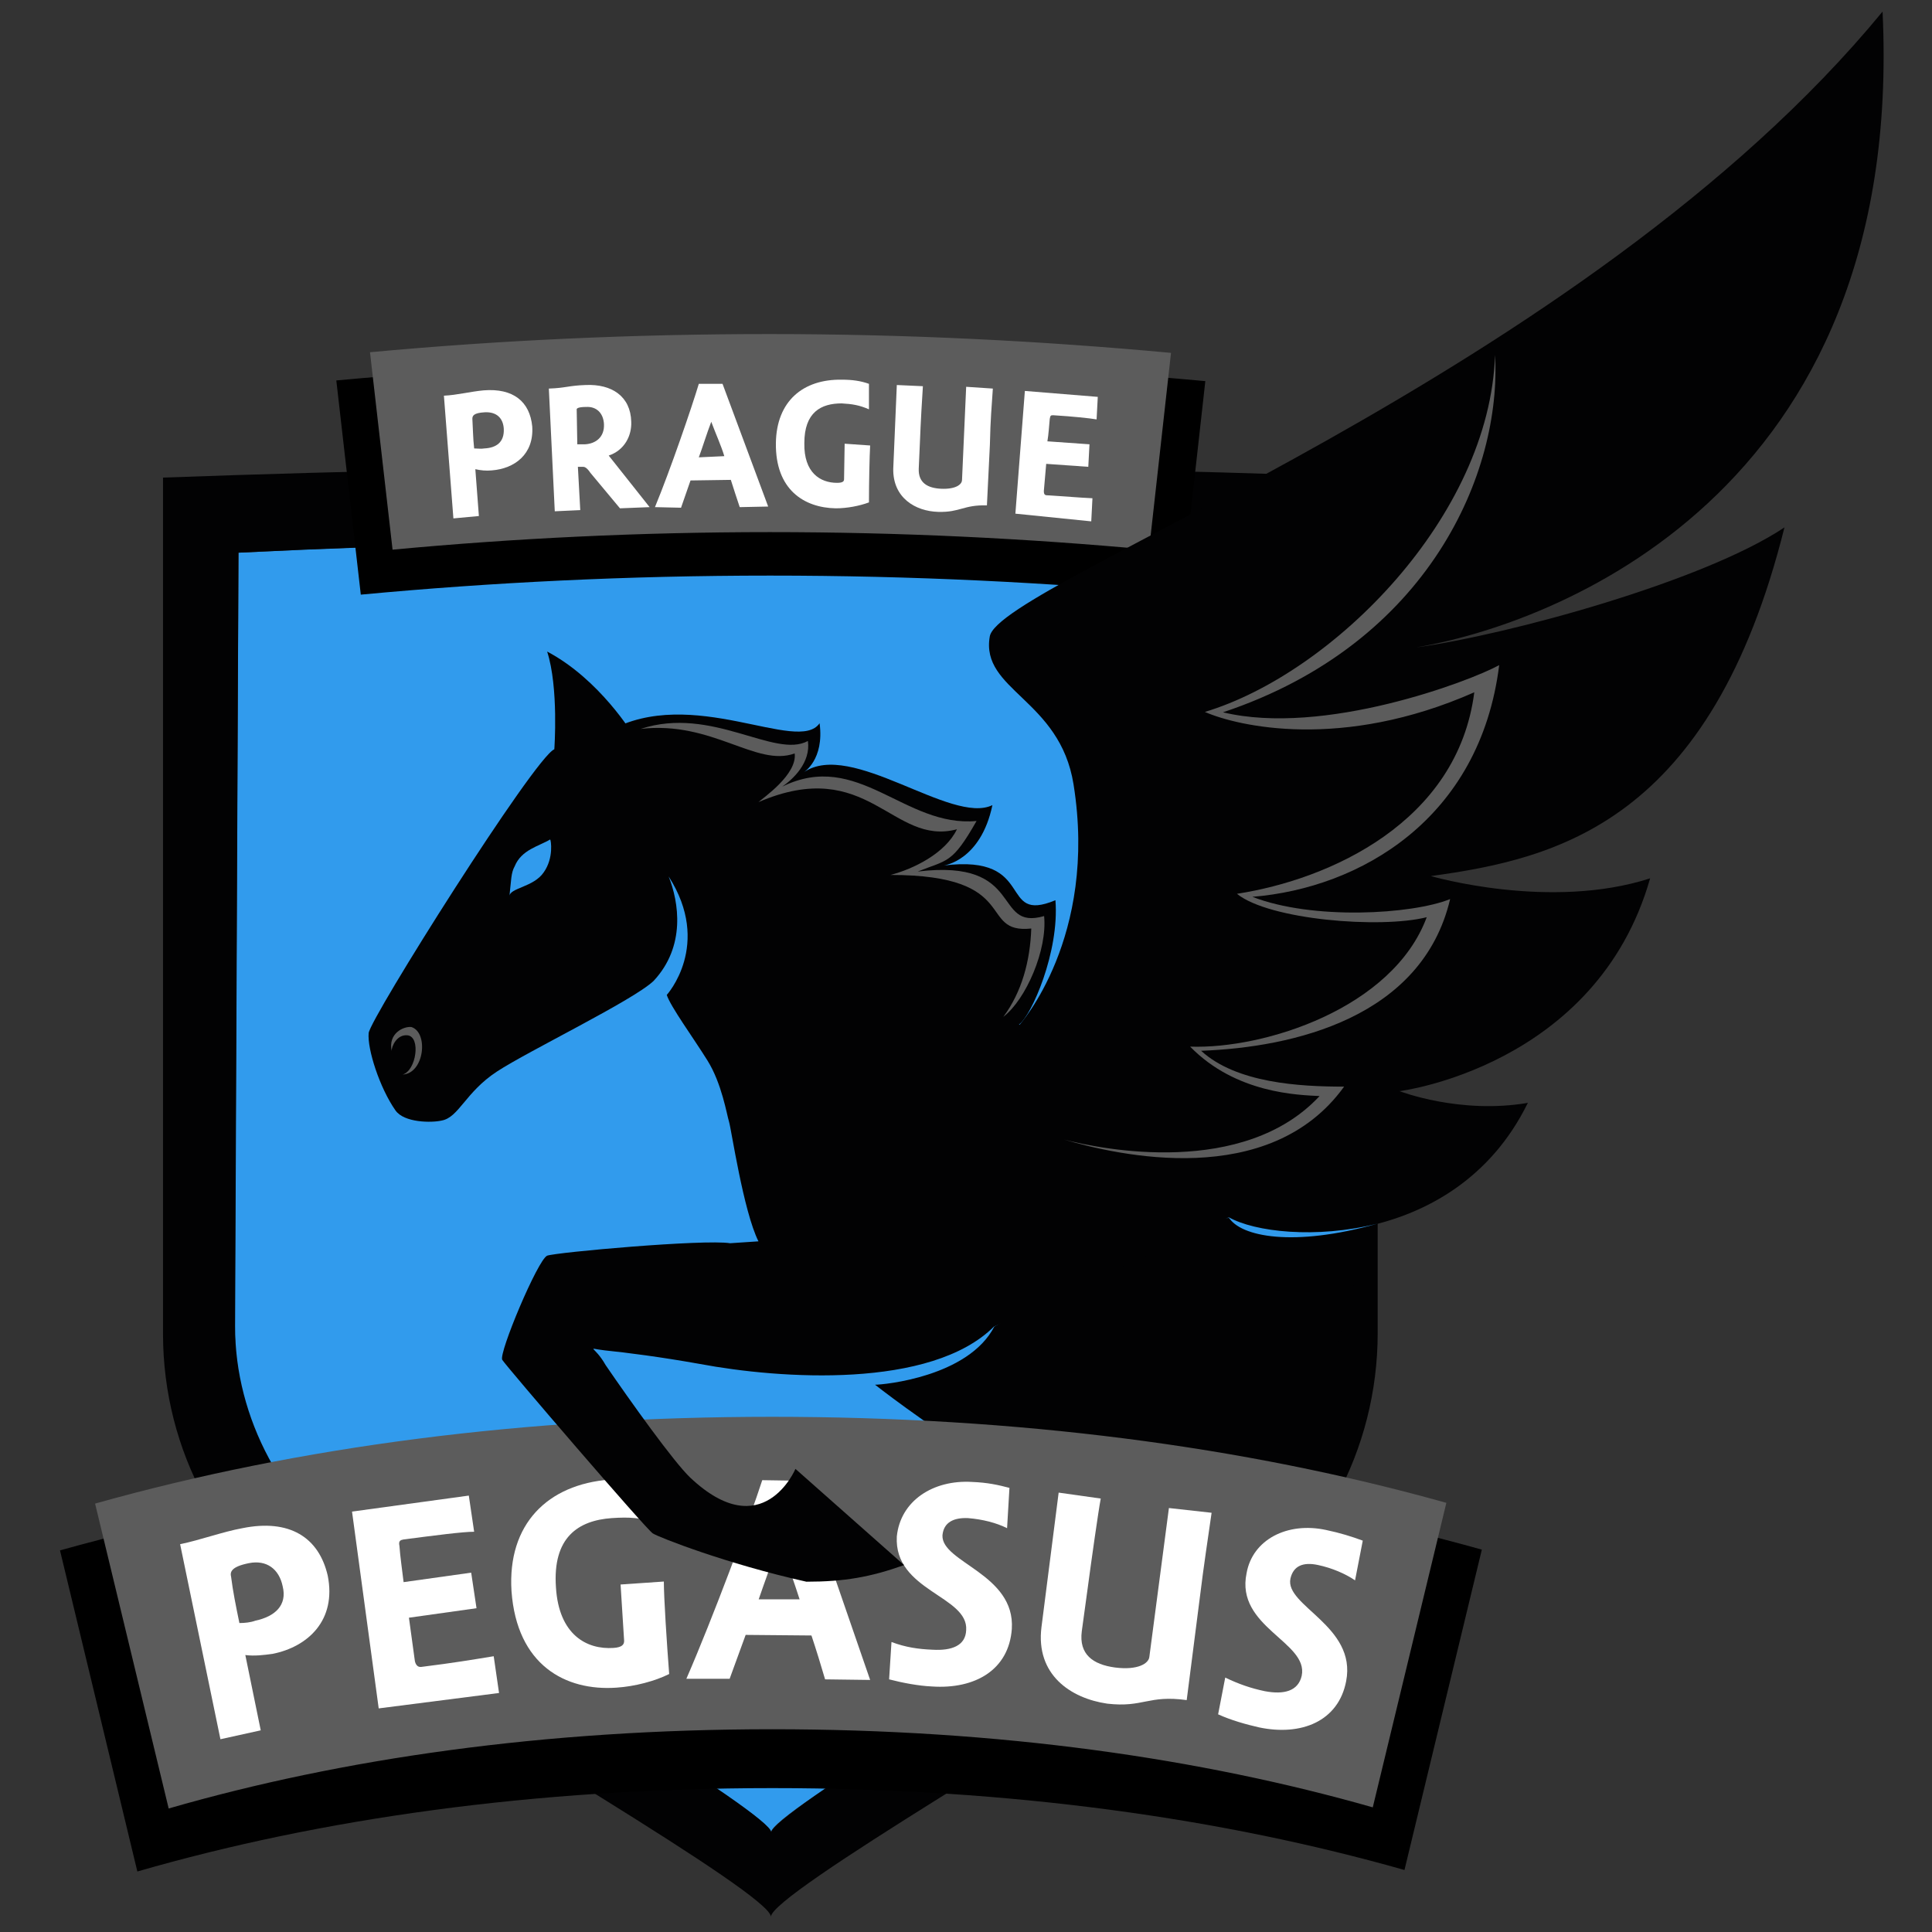 <?xml version="1.0" encoding="utf-8"?><svg version="1.1" xmlns="http://www.w3.org/2000/svg" xmlns:xlink="http://www.w3.org/1999/xlink" x="0px" y="0px" viewBox="0 0 512 512" style="enable-background:new 0 0 512 512;" xml:space="preserve"><rect x="0" y="0" width="512" height="512" fill="#333333" stroke="none"/><style type="text/css"> .st0{fill:#319BED;} .st1{fill:#020203;} .st2{fill:#5C5C5C;} .st3{fill:#FFFFFF;} .st4{fill:none;} </style><g id="Layer_1"></g><g id="svg990"><g id="layer1" transform="translate(0,232.167)" ><path id="path1006-3-3" class="st0" d="M63.2-85.7l-1,204.7 c-0.1,26,13,50.1,34.8,64.3c35.8,23.4,107.1,65,107.3,70.2c-0.2-5.1,71.9-46.8,107.7-70.2c21.8-14.2,34.8-38.3,34.8-64.3V-85.1 C250.5-90,156.6-90.4,63.2-85.7L63.2-85.7z"/><path id="path1950-4" class="st0" d="M297.3-84.4l42.4-22.5 l-50.8,22.5L297.3-84.4z"/><path id="path968-5" class="st1" d="M204.3,275.8 c0-6-79.7-52-119.6-78c-26-17-41.5-45.5-41.5-76.5v-226.9c104.5-3.8,211.5-4.2,321.9,0v226.7c0,31-15.5,59.7-41.5,76.5 C283.9,223.7,204.3,269.8,204.3,275.8z M63.2-85.7l-0.9,204.9c-0.1,24.3,12.9,48.7,33.4,61.9c36.2,24.1,108.7,67.6,108.7,72.3 c0-4.6,72.4-48.7,108.7-72.3c20.3-13.2,33.9-37.7,33.9-61.8l0-204.5C250.6-89.9,155.3-90.2,63.2-85.7L63.2-85.7z"/><path id="path1016-3-3" class="st1" d="M263.5,119.4 c-6.9,13.3-29.3,15.4-31.6,15.4c0,0,48,38,97.1,54.1c20.3-23.5,22.2-59.7,32.9-90.3l-36.3-8C302.8,92,283,108,263.5,119.4 L263.5,119.4z"/><path id="path966-1-5-5" d="M36.4,263.8c48.1-13.9,104.7-22.1,168.3-22.1 c63.4,0,119.6,8.1,167.5,21.7l20.5-84.9c-56.8-15.9-120-24-188-24c-68.4,0-131.8,8.3-188.8,24.2L36.4,263.8z"/><g id="g974-7-4-0" transform="matrix(1.802,0,0,1.802,-177.389,-789.616)"><path id="path972-6-3-4" d="M151.5,396.8c19.2-1.8,39.3-2.8,60.2-2.8c20.9,0,41,1,60.5,2.8 l3.5-31.4c-20.6-1.9-41.9-3-64.1-3c-21.9,0-43.2,1-63.7,2.9L151.5,396.8z"/></g><path id="path966-1-5" class="st2" d="M44.7,247.1c45.7-13.2,99.5-21,159.9-21 c60.3,0,113.6,7.7,159.2,20.7l19.5-80.7c-53.9-15.1-114-22.8-178.7-22.8c-65,0-125.3,7.8-179.4,23L44.7,247.1z"/><g id="g990-0-6" transform="matrix(1.571,0,0,1.571,-125.549,-506.325)"><path id="path976-5-2" class="st3" d="M125.9,453.5c-1.5,0.2-3,0.4-4.6,0.2l2.6,12.7l-6.8,1.5 l-6.8-32.9c3.4-0.7,7.2-2.1,10.5-2.7c7.9-1.6,12.9,1.5,14.4,8C136.7,447.8,131.9,452.3,125.9,453.5z M120.3,448.3 c0.9,0,1.9-0.1,2.7-0.4c3.3-0.7,5.4-2.6,4.6-5.8c-0.6-2.9-2.7-4.5-5.7-3.9c-3,0.6-3.2,1.5-3,2.3 C119.2,442.9,119.7,445.4,120.3,448.3z"/><path id="path978-1-4" class="st3" d="M143.8,462.7l-4.5-33.2l19.7-2.7l0.9,6.1 c-1.9,0-6.5,0.6-11.9,1.3c-0.5,0.1-0.9,0.2-0.7,1.1c0.1,1.6,0.5,4.4,0.7,6.1l11.4-1.6l0.9,6l-11.4,1.6l1,7.3 c0.1,0.5,0.4,1.1,1.1,1c5.6-0.7,8.5-1.2,12.2-1.8l0.9,6.2L143.8,462.7z"/><path id="path980-9-9" class="st3" d="M191.9,441.3c0,2.7,0.5,10.4,0.9,15.6 c-2.4,1.2-5.8,2.1-8.9,2.3c-8.6,0.6-16.8-3.8-17.7-16.3c-0.7-11.3,6.1-18,16.6-18.8c2.9-0.2,5.1,0,7.4,0.5l0.5,6.9 c-2.6-1-4.6-1.1-7.6-0.9c-5.6,0.4-10,3.2-9.4,11.7c0.5,8,5.2,10.5,9.7,10.2c1.5-0.1,1.8-0.6,1.8-1.2l-0.6-9.5L191.9,441.3z"/><path id="path982-9-0" class="st3" d="M195.7,457.7c4.4-10.1,10.7-27,12.8-33.5l6.6,0.1 l11.6,33.6l-7.6-0.1c-0.7-2.4-1.5-5-2.3-7.4l-11.1-0.1l-2.7,7.4H195.7z M214.8,444.3c-0.9-2.8-2.1-6.3-3.4-9.5 c-1.2,2.9-2.6,6.9-3.5,9.5H214.8z"/><path id="path984-5-0" class="st3" d="M243.9,424.5c2.6,0.1,4.4,0.5,6.3,1l-0.4,6.8 c-1.8-0.9-4.1-1.5-6.6-1.7c-2.4-0.1-4.1,0.7-4.3,2.9c-0.2,4.6,12.3,6.5,11.7,15.8c-0.5,6.9-6.2,10.2-13.5,9.7 c-2.2-0.1-4.9-0.6-7.2-1.2l0.4-6.3c2.4,0.9,4.5,1.2,6.9,1.3c3.3,0.2,5.6-0.7,5.7-3.3c0.4-5.8-12.2-6.6-11.7-15.8 C231.8,427.7,237.3,424.1,243.9,424.5L243.9,424.5z"/><path id="path986-8-1" class="st3" d="M284.3,429.7c-0.7,5-1.2,7.9-2.1,15.2l-2.1,16.4 c-6.5-0.9-7.3,1.3-13.4,0.6c-6.2-0.9-12.1-4.9-11.1-12.9l2.9-22.7l7.1,1c-0.4,2.1-1.6,10.6-2.2,15.1l-1,7.3 c-0.5,3.9,1.9,5.6,5.6,6.1c3.9,0.5,5.7-0.7,5.8-1.8l3.3-25.1L284.3,429.7z"/><path id="path988-4-5" class="st3" d="M303.6,432.6c2.4,0.5,4.3,1.1,6.2,1.8l-1.3,6.7 c-1.6-1.1-3.9-2.1-6.3-2.6c-2.4-0.5-4.1,0.1-4.6,2.3c-1,4.6,11.2,8,9.4,17.3c-1.3,6.8-7.6,9.3-14.7,7.8c-2.2-0.5-4.7-1.2-6.9-2.2 l1.2-6.2c2.3,1.1,4.3,1.8,6.7,2.3c3.2,0.6,5.6,0,6.2-2.6c1.2-5.7-11.2-8.2-9.3-17.3C291.2,434.2,297.1,431.2,303.6,432.6 L303.6,432.6z"/></g><g id="g974-7-4" transform="matrix(1.661,0,0,1.661,-146.279,-739.604)"><path id="path972-6-3" class="st2" d="M150.7,393.2 c19.2-1.8,39.3-2.8,60.2-2.8c20.9,0,41,1,60.5,2.8l3.5-31.4c-20.6-1.9-41.9-3-64.1-3c-21.9,0-43.2,1-63.7,2.9L150.7,393.2z"/></g><g id="g1004-6-2" transform="matrix(1.571,0,0,1.571,-126.806,-706.219)"><path id="path992-5-6" class="st3" d="M163.7,381.1c-1,0.1-1.9,0-2.8-0.2l0.6,7.9l-4.3,0.4 l-1.6-20.7c2.2-0.1,4.5-0.7,6.7-0.9c5-0.4,7.8,1.9,8.2,6.1C170.8,378.4,167.5,380.8,163.7,381.1L163.7,381.1z M160.7,377.4 c0.6,0,1.2,0.1,1.7,0c2.1-0.1,3.4-1.1,3.3-3.3c-0.1-1.8-1.2-2.9-3.2-2.8c-1.9,0.1-2.1,0.6-2.1,1.1 C160.5,374,160.5,375.6,160.7,377.4L160.7,377.4z"/><path id="path994-7-2" class="st3" d="M190.3,387.3l-5,0.2l-5-6c-0.6-0.9-1-1-1.2-1h-0.9 l0.4,7.3l-4.3,0.2l-1-20.7c2.9-0.1,3.3-0.5,6.2-0.6c4.4-0.2,7.6,1.9,7.7,6.2c0.1,2.3-1.1,4.8-3.8,5.7L190.3,387.3z M179.4,376.7 c1.8-0.1,3.3-1.2,3.2-3.4c-0.1-1.9-1.3-3-3-2.9c-1.2,0-1.7,0.2-1.6,0.5c0,1.3,0.1,4.4,0.1,5.8H179.4z"/><path id="path996-8-9" class="st3" d="M191.2,387.3c2.6-6.3,6.2-16.8,7.4-20.8h4l7.7,20.7 l-4.8,0.1c-0.5-1.5-1-3-1.5-4.6l-6.8,0.1l-1.6,4.6L191.2,387.3z M202.9,378.7c-0.5-1.7-1.5-3.9-2.2-5.8c-0.7,1.8-1.5,4.4-2.1,6 L202.9,378.7z"/><path id="path998-2-6" class="st3" d="M227.5,376.9c-0.1,1.7-0.2,6.3-0.2,9.6 c-1.6,0.6-3.7,1-5.6,1c-5.4-0.1-10.2-3.2-10.1-11c0.1-7.1,4.6-10.8,11.1-10.7c1.8,0,3.2,0.2,4.6,0.7v4.3c-1.6-0.7-2.8-0.9-4.6-1 c-3.5,0-6.3,1.5-6.3,6.7c-0.1,5,2.7,6.7,5.5,6.7c0.9,0,1.2-0.2,1.2-0.6l0.1-6L227.5,376.9z"/><path id="path1000-9-2" class="st3" d="M248.2,367.3c-0.2,3.2-0.4,4.9-0.5,9.5l-0.5,10.2 c-4-0.1-4.5,1.2-8.2,1.1c-3.9-0.1-7.7-2.4-7.6-7.3l0.6-14.1l4.4,0.2c-0.1,1.3-0.4,6.6-0.5,9.4l-0.2,4.5c-0.1,2.4,1.5,3.3,3.8,3.4 c2.4,0.1,3.5-0.7,3.5-1.5l0.7-15.7L248.2,367.3z"/><path id="path1002-1-7" class="st3" d="M252,388.4l1.6-20.7l12.3,1l-0.2,3.8 c-1.2-0.2-4-0.5-7.3-0.7c-0.4,0-0.5,0-0.6,0.6c-0.1,1-0.2,2.7-0.4,3.8l7.1,0.5l-0.2,3.8l-7.1-0.5l-0.4,4.6c0,0.4,0.1,0.7,0.5,0.7 c3.4,0.2,5.4,0.4,7.7,0.5l-0.2,3.9L252,388.4z"/></g><path id="path1016-22-6" class="st1" d=" M193.5,97.3c-7-1.1-46,2.4-48.5,3.3c-2.5,1.1-12.9,25.9-11.9,27.6c1.2,1.9,38.3,45.1,39.9,46c1.5,1,19.6,8.1,40.7,12.8 c10,0,16.9-1.2,25.9-4.4l-28.8-25.5c0,0-8.6,20.5-27.9,2.3c-4.4-4.2-15.9-20.3-22.4-29.8c-3-5.3-5.4-4.5-0.2-3.9 c5.9,0.6,14.5,1.7,25.2,3.6c21.3,4,61.2,6.7,77.9-9.9l62.1-28.9c11.1,6.7,59.7,9.8,79.4-30.4c-18,3.1-34-3.1-34-3.1 s52.2-6.5,66.4-56.4C410.7,9.2,379.2,0,379.2,0c33.5-4.6,74.2-14.3,93.7-92.4c-21.4,14.3-73.3,28.5-97.6,31.8 c35.2-5.9,129.7-39.8,123.6-168.5C419.7-132.8,264.8-77.9,262.3-63.5c-2.5,14.3,18.6,16.6,22.2,39.2c6.5,40.6-14.3,63.7-14.3,63.7 s-9.2-12.8-72.3-65.6c-5.5-4.6-30.1-11.2-30.1-11.2S159-52.1,145-59.5c3.1,9.6,1.9,25.9,1.9,25.9c-5.2,2.1-48.8,71.3-49.2,75.2 c-0.4,4.2,2.9,14.5,7.1,20.5c2.3,3.3,9.6,3.3,12.2,2.7c4.6-0.8,6.3-7.5,14.7-13c8.4-5.5,36-18.8,41.5-24c8.6-9.2,6.7-20.9,4-27.7 c11.6,18.1-0.5,31.4-0.5,31.4c1,3.1,7,11.3,10.8,17.4c3.8,6.1,5.1,14.3,5.7,16.2c0.6,1.9,3.8,23.7,7.8,31.7L193.5,97.3z"/><path id="path1956" class="st0" d="M365.1,92.1 c-22.3,6.3-36.4,3.5-39.5-1.7C332.5,94.3,348.7,96.2,365.1,92.1z"/><path id="path1020-3" class="st0" d="M144.1-1 c-2.7,4-9.1,4.1-9.1,6.4c0.5-4.4,0.4-6.2,1.4-8c1.8-4.4,6.4-5.3,9.4-7.1C146-9.6,146.8-4.8,144.1-1z"/><path id="path1018-6" class="st1" d="M161.3-38.4 c22.1-12.4,50.2,6.2,55.9-2.1c1.3,9.7-4.2,13-4.2,13c12.6-8.7,39.1,14,50,8.7c-3.1,14.8-12.9,16-12.9,16 c24.9-3.1,14.2,15.6,29.6,9.2c1.1,13.7-6.4,30.6-9.6,32.9c0,0-70.8-55.3-76.5-58.6C187.9-22.4,161.3-38.4,161.3-38.4L161.3-38.4z" /><path id="path1959" class="st2" d="M396.2-138.1 c1.8,30.8-17.2,76.4-72.1,94.7c26.7,6.4,65.4-8.2,73.2-12.5c-5.1,40.9-37,59.1-65.4,61.4c15.9,6.2,42.2,4.7,52.4,0.6 c-7.4,31.4-41.5,39.3-66,40.2c9.4,8.6,26.2,9.5,37.9,9.5c-19.8,27.5-60.1,18.2-74.3,14c10.1,2.7,47.7,10.1,67.8-11.5 c-5.5-0.3-22.1-0.6-34.3-13.1c19.6,0.7,53.7-10.1,62.7-34.3c-12.3,3.1-41.8,0.7-50.3-6.2c24.6-3.8,58.5-19,62.9-53.4 c-35.1,15.5-62.7,9-71.4,5.2C353.2-53.7,394.8-95.3,396.2-138.1L396.2-138.1z"/><path id="path1965" class="st2" d="M106.7,52.6 c3.6-1,4.9-10,1.3-10.4c-2.9-0.3-4.3,3.1-4.2,4.2c-1-4.7,3.1-6.6,5.2-6.4C113.6,41.4,112.5,52.3,106.7,52.6z"/><path id="path1967" class="st4" d="M115.5,47.4 c0.1-3.3-3.8-8.2-1.7-9.9c6.2-5.3,9.5-7.1,13.7-12.3c14.7-23,18.8-17.6,24.3-24.8c-1.5,5.5-11.1,5.1-20.9,22.2 c-2.8,5.1-10.5,11.1-16.1,16.2C113.6,40.2,115.6,41.9,115.5,47.4L115.5,47.4z"/><path id="path2139" class="st2" d="M169.8-39 c18.8-6.2,35.5,8,44.3,3.2c0.8,5.7-3.9,10.1-6.8,12.1c20.1-9.9,32.4,10.9,51.5,9.1c-6.5,11.4-7.6,10.2-15.6,13.4 c28.7-3.5,19.7,15.8,33.5,11.8c0.9,8.9-4.8,22.1-10.8,26.7c4.9-6.6,7.1-14.8,7.4-23.4c-14.4,1.5-2.3-14.2-37.3-14.2 c6.1-1.6,14.5-5.7,17.6-12.1c-17.2,4.6-23.5-19.7-52.6-7.2c1.2-1.1,10.3-7.3,9.6-12.9C200.4-28.8,188.8-41.2,169.8-39L169.8-39z" /></g></g></svg> 